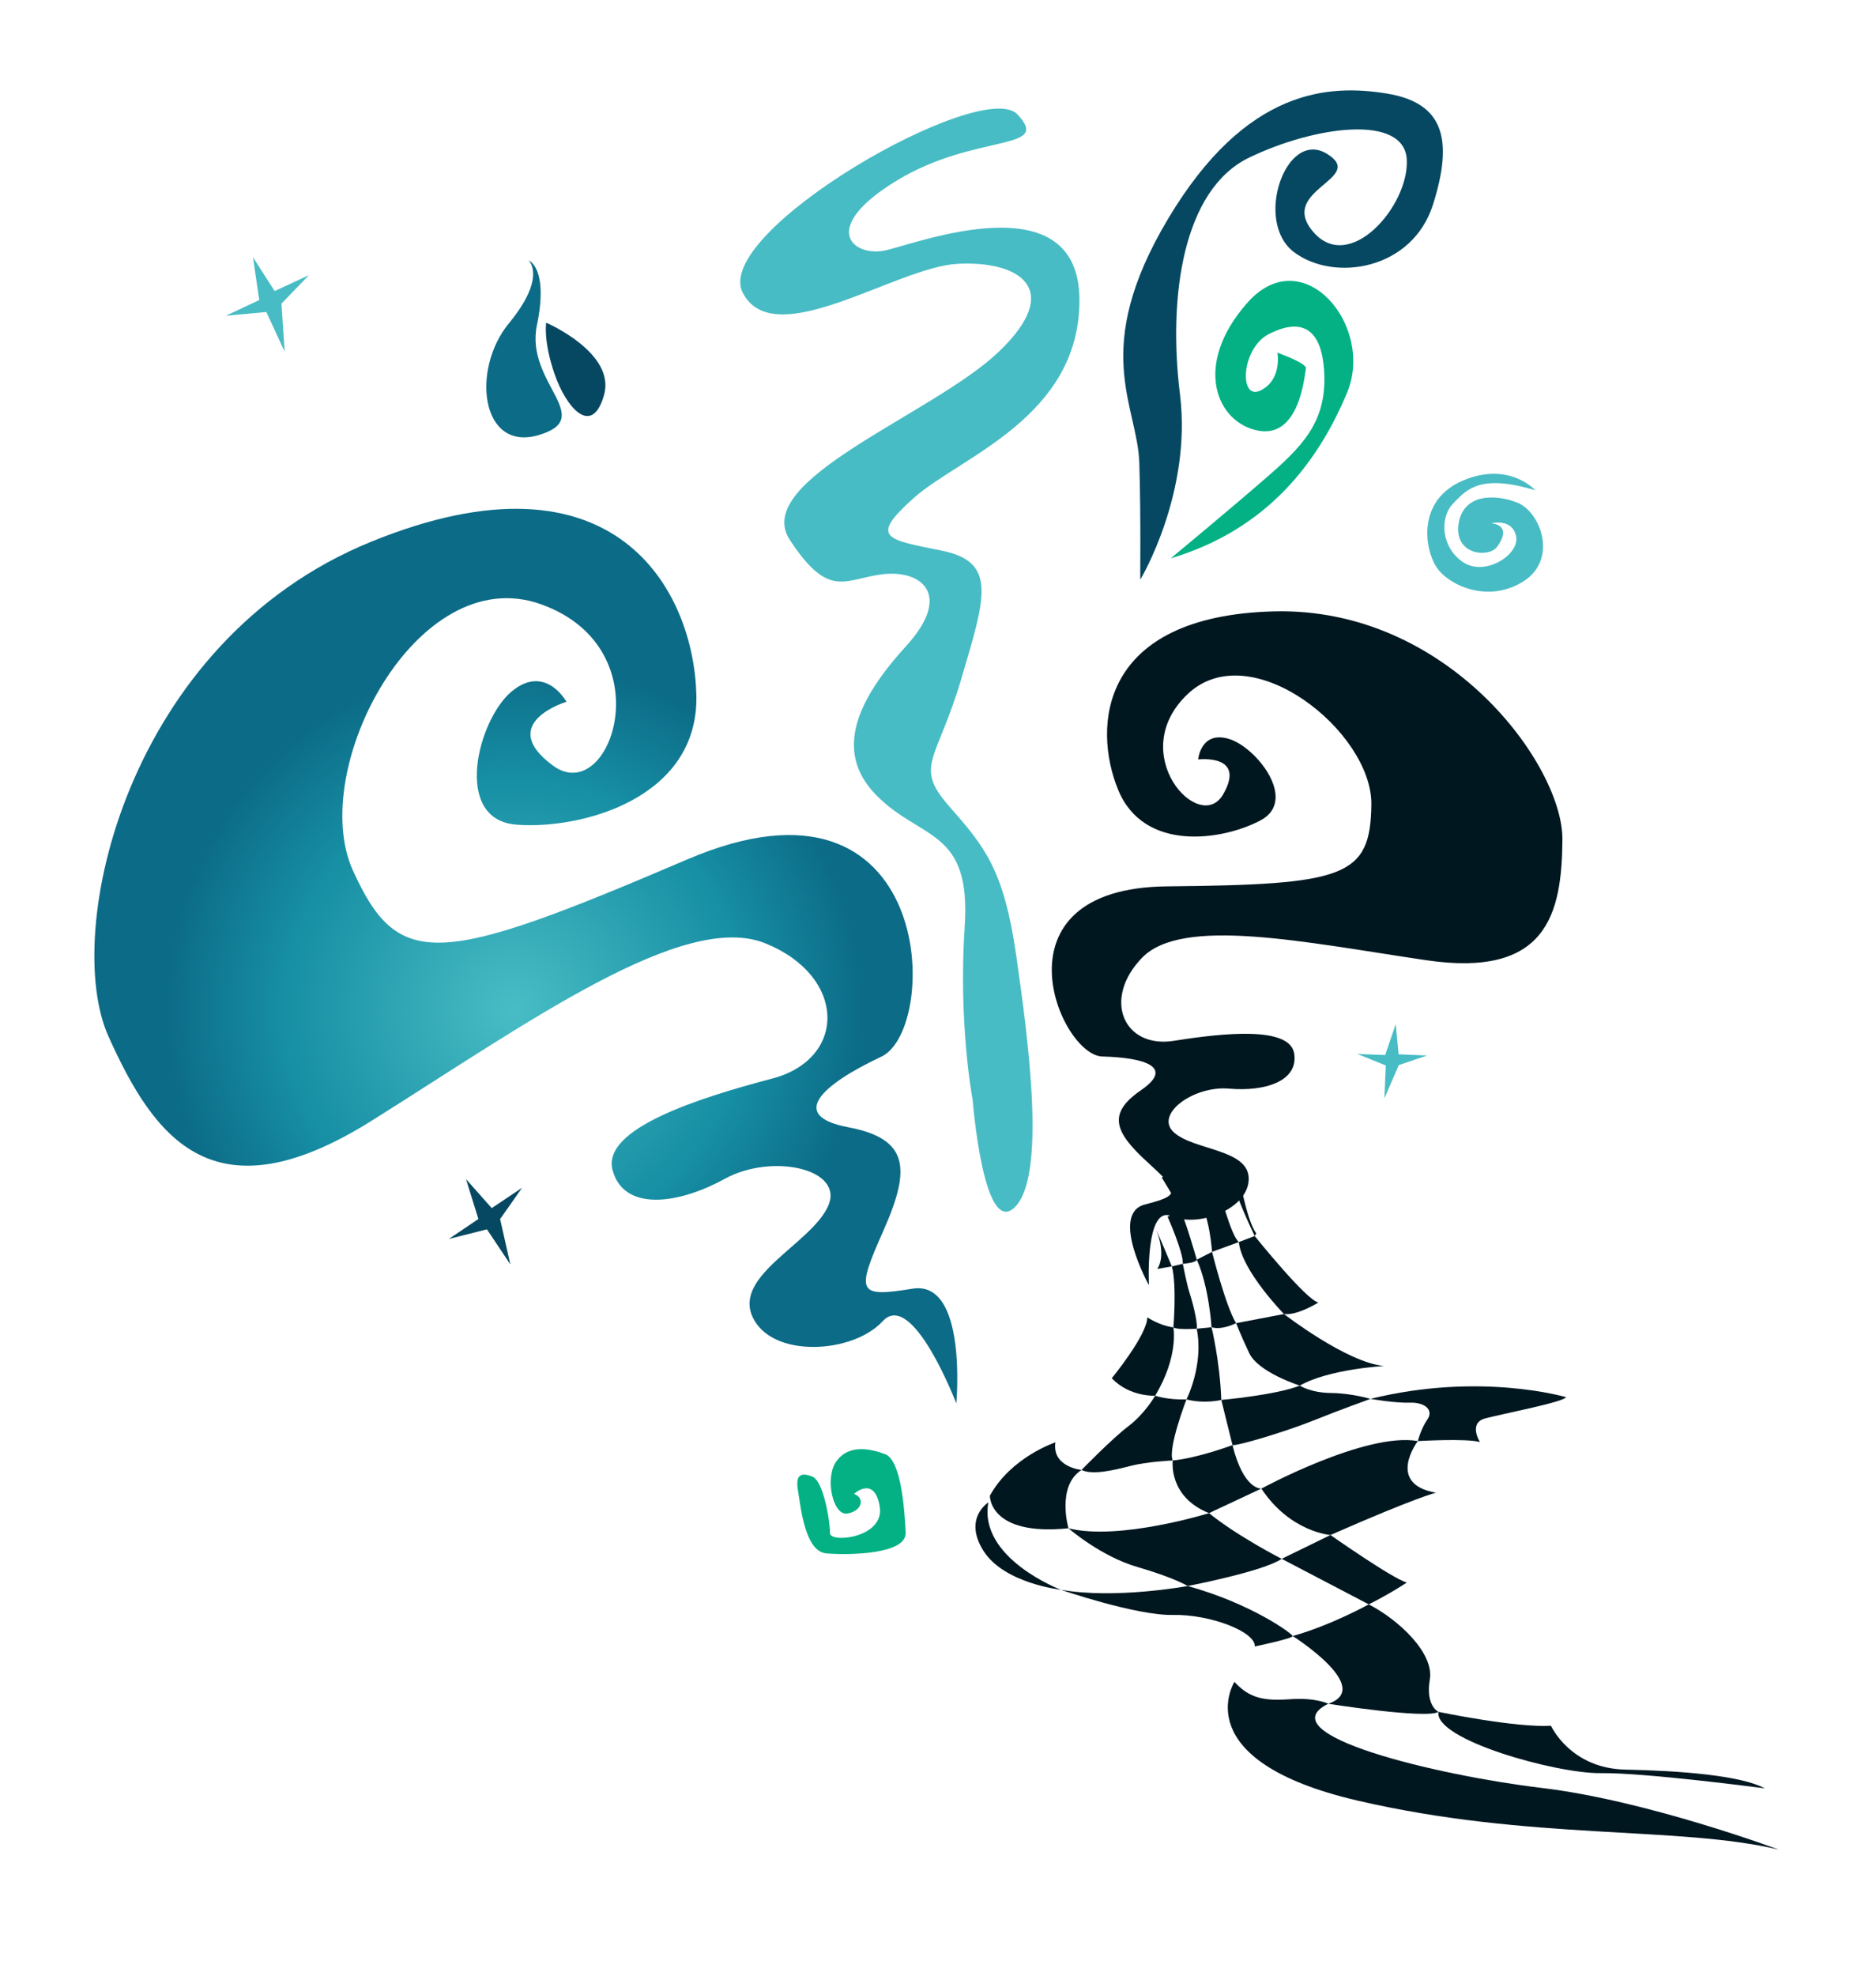 <?xml version="1.0" encoding="UTF-8"?><svg id="Color1" xmlns="http://www.w3.org/2000/svg" xmlns:xlink="http://www.w3.org/1999/xlink" viewBox="0 0 1080 1137"><defs><style>.cls-1{fill:#011720;}.cls-2{fill:#03b184;}.cls-3{fill:#064862;}.cls-4{fill:#0c6b86;}.cls-5{fill:#48bcc4;}.cls-6{fill:url(#Degradado_sin_nombre_34);}</style><radialGradient id="Degradado_sin_nombre_34" cx="153.49" cy="-697.46" fx="153.49" fy="-697.46" r="258.65" gradientTransform="translate(324.5 1294.47) rotate(-14.71)" gradientUnits="userSpaceOnUse"><stop offset="0" stop-color="#48bdc5"/><stop offset=".52" stop-color="#168ea3"/><stop offset=".78" stop-color="#0c6b87"/><stop offset=".99" stop-color="#0c6b87"/></radialGradient></defs><path class="cls-5" d="m883.85,282.11s-15.07-16.91-41.71-5.56c-26.63,11.34-22.04,39.56-15.07,49.94,6.97,10.38,29.56,20.79,49.77,8.16,20.21-12.63,10.23-39.94-3.21-45.36-13.44-5.43-31.67-4.95-34.01,12.54-2.33,17.49,17.39,19.4,22.27,12.78,4.88-6.61,5.28-12.37-3.28-13.52,0,0,11.86-3.06,14.19,7.38,2.33,10.44-17.57,23.41-30.27,15.17-12.71-8.23-14.04-25.49-6.02-33.86,8.02-8.38,15.73-17.16,47.34-7.67Z"/><path class="cls-6" d="m550.54,807.55s6.57-71.2-25.23-66.01c-31.8,5.19-32.57,2.24-16.69-33.51,15.88-35.75,14.57-52.78-20.33-59.4-34.9-6.63-14.89-24.63,19.08-40.6,33.97-15.97,31.73-174.86-111.66-113.53-143.38,61.33-166.32,64.19-192.56,6.34-26.24-57.85,36.79-178.62,108.22-153.16,71.43,25.46,40.28,117.33,7.02,92.9-33.26-24.43,7.72-36.77,7.72-36.77,0,0-12.11-22.08-31.56-5.93-19.44,16.16-34.32,73.75,2.75,76.65,37.08,2.9,105.03-14.94,103.59-74.57-1.44-59.63-46.17-145.79-187.38-88.18-141.21,57.6-177.76,225.11-151.13,284.44,26.63,59.33,60.89,105.6,151.72,48.59,90.83-57.01,179.72-121.03,226.63-101.95,46.9,19.08,46.72,66.5,3.88,77.75-42.84,11.25-98.2,28.94-91.99,52.58,6.21,23.64,36.91,20.31,64.52,5.17,27.61-15.14,69.58-5.64,59.46,15.97-10.12,21.61-54.36,39.54-43.34,63.49,11.03,23.95,57.67,21.18,74.86,2.45,17.19-18.73,42.42,47.29,42.42,47.29Z"/><path class="cls-1" d="m661.41,739.51s-22.79-41.14-2.27-46.43c20.52-5.28,20.21-7.27,1.19-24.6-19.02-17.33-22.73-27.93-3.47-41.15,19.26-13.22,2.45-18.77-22.23-19.4-24.68-.63-65.36-96.91,37.21-97.9,102.57-.99,117.14-5.33,117.64-47.11.5-41.78-69.4-97.84-105.68-63.61-36.28,34.23,6.78,81.31,20.34,57.8,13.57-23.51-14.37-20.1-14.37-20.1,0,0,1.45-16.5,17.44-11.92,15.98,4.59,40.18,35.34,18.61,46.89-21.56,11.55-67.2,18.78-82.11-17.51-14.9-36.29-10.75-100.01,89.52-102.67,100.27-2.66,166.59,88.55,166.24,131.32-.34,42.77-8.74,79.7-78.51,69.39-69.78-10.31-140.24-25.35-163.44-1.45-23.2,23.89-10.55,52.4,18.23,47.85,28.77-4.56,66.79-8.55,69.31,7.33,2.51,15.88-16.86,22-37.49,20.18-20.63-1.82-43.39,15.01-31.58,25.34,11.81,10.33,43.19,9.43,42.89,26.77s-29.13,28.01-44.43,21.28c-15.31-6.73-13.04,39.7-13.04,39.7Z"/><polygon class="cls-5" points="149.25 172.65 145.63 148.03 158.12 167.48 177.87 158.32 162.04 174.7 163.86 202.33 153.33 179.53 130.01 181.68 149.25 172.65"/><polygon class="cls-3" points="275.41 701.43 268.27 678.49 283.09 695.17 300.56 683.47 287.91 701.46 293.79 727.55 280.33 707.38 258.4 712.92 275.41 701.43"/><polygon class="cls-5" points="797.44 607.07 803.52 589.31 805.17 606.67 821.58 607.35 805.3 612.86 796.97 632.02 797.79 613.09 781.41 606.47 797.44 607.07"/><path class="cls-2" d="m459.39,857.77c1.65,9.83,4.04,35.02,16.34,36.08,12.31,1.06,46.25.74,45.65-11.99-.6-12.73-2.52-41.69-11.85-45.12-9.33-3.43-21.04-5.51-27.98,4.04-6.94,9.55-2.05,31.46,6.2,30.15,8.25-1.31,10.58-8.79,3.9-11.33,0,0,11.76-10.82,14.8,7.28,3.03,18.1-28.77,21.3-28.64,15.25.13-6.05-3.58-29.98-10.26-32.53-6.68-2.54-9.68-.89-8.17,8.16Z"/><path class="cls-5" d="m559.93,632.62s6.18,79.95,24.31,62c18.13-17.95,7.94-95.35.75-145.1-7.19-49.74-18.44-62.61-38.71-85.76-20.26-23.15-6.86-25.79,7.02-72.77,13.88-46.98,21.05-67.53-10.89-74.08-31.94-6.55-42.46-7.1-16.24-30.47,26.21-23.37,95.57-46.21,95.25-114.07s-92.31-32.8-111.17-28.4c-18.87,4.4-39.56-12.33,5.89-39.99,45.45-27.66,89.94-16.62,69.57-38.17-20.37-21.55-176.19,67.63-158.1,102.65,18.1,35.02,88.13-14.69,123.54-16.64,35.42-1.95,61.79,14.34,23.84,50.58-37.95,36.24-143.01,73.66-120.28,108.29,22.73,34.63,31.63,22.3,53.6,19.72,21.98-2.57,40.42,11.58,13.4,41.27-27.01,29.7-42.77,60.15-17.04,86.09,25.73,25.94,54.46,18.97,50.71,75.25-3.75,56.28,4.53,99.61,4.53,99.61Z"/><path class="cls-3" d="m656.48,333.51s29.83-49.65,22.83-106.51c-7.01-56.87,1.87-118.06,39.85-136.33,37.97-18.28,89.48-25.19,90.72,1.32,1.24,26.51-32.95,65.83-53.85,41.45-20.9-24.38,31.41-30.63,7.8-44.99-23.61-14.35-42.12,39.17-18.89,56.63,23.23,17.46,68.14,10.13,80.01-27.31,11.87-37.44,6.31-58.58-26.54-63.94-32.85-5.35-80.82-3.52-125.94,72.04-45.12,75.56-17.58,107.04-16.57,140.68,1.01,33.64.36,66.76.59,66.97Z"/><path class="cls-2" d="m674.02,321.26s33.01-27.33,54.05-45.59c21.04-18.25,35.7-32.31,34.29-61.05-1.41-28.73-15.66-30.67-31.82-22.44-16.16,8.22-17.4,38.66-4.84,32.49,12.57-6.17,9.7-21.71,9.7-21.71,0,0,17.13,6,16.4,9.1-.73,3.1-3.34,40.15-27.3,35.78-23.96-4.37-38.33-37.58-6.36-73.67,31.98-36.09,73.46,13.34,57.34,51.85-16.12,38.51-44.71,78.29-101.47,95.25Z"/><path class="cls-1" d="m664.73,705.37s7.47,15.57,1.51,24.79l8.38-1.45s-7.59-18.1-9.89-23.34Z"/><path class="cls-1" d="m672.16,700.09s9.15,20.53,8.78,27.12c0,0,7.62-.51,8.03-2.37,0,0-6.83-24.04-9.5-28.25l-7.31,3.5Z"/><path class="cls-1" d="m679.47,696.6l10.72-5.65s-8.15-12.64-14.86-15.83l-6.58,2.4s8,12.63,10.72,19.08Z"/><path class="cls-1" d="m690.19,690.94l11.4-7.45s6.91,27.39,11.61,31.22l-15.43,5.62s-1.39-21.06-7.57-29.4Z"/><path class="cls-1" d="m701.58,683.5s-7.82-15.93-8.14-18.22l-.21-4.63,16.23,17.41-7.88,5.44Z"/><path class="cls-1" d="m709.46,678.05l3.52-3.55s4.3,26.95,10.22,35.23l-.89,1.48s-12.15-25.21-12.85-33.16Z"/><path class="cls-1" d="m674.63,728.71l6.31-1.5s2.31,12,3.81,16.46c1.5,4.46,4.83,16.88,4.2,20.9,0,0-11.29.8-13.44-.79,0,0,2.05-23.99-.88-35.07Z"/><path class="cls-1" d="m688.97,724.85l8.79-4.51s7.75,31.1,13.85,41.03c0,0-8.17,4.23-14.14,2.34,0,0-1.42-23.38-8.5-38.86Z"/><path class="cls-1" d="m739.19,756.12s-24.41-24.93-26-41.4l9.12-3.51s29.97,37.3,36.71,38.25c0,0-11.98,7.59-19.83,6.66Z"/><path class="cls-1" d="m711.62,761.37l27.57-5.25s35.94,27.87,57.59,29.91c0,0-31.62,1.69-48.49,11.27,0,0-23.87-7.54-29.14-18.73-5.27-11.19-7.53-17.2-7.53-17.2Z"/><path class="cls-1" d="m703.09,805.54s-9.39,2.43-20.06-.29c0,0,10.1-19.73,5.91-40.68l8.53-.86s4.81,19.42,5.62,41.83Z"/><path class="cls-1" d="m665.01,803.11s-14.64.87-24.97-10.06c0,0,20.46-24.9,20.44-35.03,0,0,7.18,4.82,15.03,5.75,0,0,3.23,16.58-10.49,39.33Z"/><path class="cls-1" d="m665.01,803.11s6.99,2.48,18.02,2.14c0,0-10.92,28.34-7.89,35.14,0,0-14.47.59-24.34,3.13s-21.91,5.39-28.17,2.32c0,0,17.35-17.86,26.98-25.18s15.4-17.54,15.4-17.54Z"/><path class="cls-1" d="m703.09,805.54s31.03-2.7,45.19-8.23c0,0,6.22,4.13,17.97,4.24,11.76.11,22.69,3.39,22.69,3.39,0,0-17.18,6.15-32.93,12.48-15.75,6.33-43.31,14.56-46.47,14.14l-6.45-26.02Z"/><path class="cls-1" d="m622.64,845.83s-17.14-1.62-15.05-15.88c0,0-25.51,8.44-37.73,30.71,0,0-.54,23.43,45.25,18.74,0,0-7.04-24.33,7.53-33.56Z"/><path class="cls-1" d="m675.15,840.38s-2.8,20.87,20.87,30.3l30.13-14.13s-10.17,1.02-16.62-25c0,0-20.32,7.53-34.39,8.83Z"/><path class="cls-1" d="m696.03,870.69s-51.73,16.06-80.92,8.71c0,0,18.46,16.12,39.66,22.27s29.01,10.96,29.01,10.96c0,0,43.86-8.49,54.08-15.65,0,0-25.09-12.76-41.84-26.29Z"/><path class="cls-1" d="m683.78,912.62s-41.69,7.73-73.11,2.14c0,0,43.44,14.96,64.65,14.51,21.22-.45,47.57,9.64,47.06,18.13,0,0,22.21-4.62,21.8-6.02-.41-1.4-23.52-18.54-60.4-28.76Z"/><path class="cls-1" d="m610.67,914.76s-47.52-18.05-41.68-50.24c0,0-14.64,9.08-2.83,27.84,11.82,18.75,44.51,22.41,44.51,22.41Z"/><path class="cls-1" d="m787.98,923.18l-50.12-26.2,28.08-13.7s35.91,25.23,43.96,27.34c0,0-9.55,6.39-21.92,12.56Z"/><path class="cls-1" d="m787.98,923.18s-22,12.19-43.8,18.21c0,0,47.2,29.84,20.48,38.99,0,0,56.41,8.91,63.47,4.66,0,0-7.58-3.37-4.99-18.62,2.59-15.26-18.09-34.45-35.16-43.23Z"/><path class="cls-1" d="m764.66,980.37s-7.17-3.69-22.14-2.6-23.35-.66-31.87-10c0,0-28.66,45.25,71.09,68.37,99.76,23.12,184.49,14.38,242.26,28.16,0,0-75.75-28.27-136.37-35.48-60.62-7.21-158.52-30.86-122.98-48.44Z"/><path class="cls-1" d="m828.13,985.03s44.19,9.22,64.75,8c0,0,11.14,24.58,42.81,25.23s66.65,3.36,80.26,10.79c0,0-68.81-9.12-94.45-8.76-25.64.36-96.24-19.38-93.36-35.26Z"/><path class="cls-1" d="m765.95,883.27s-23.14-1.58-39.79-26.71c0,0,60.23-32.68,90.07-27.34,0,0-18.67,24.67,10.48,29.72,0,0-10.52,2.26-60.76,24.33Z"/><path class="cls-1" d="m788.95,804.94s14.04,2.46,22.71,2.18,13.83,4.24,10.09,9.64c-3.74,5.4-5.52,12.47-5.52,12.47,0,0,28.31-1.67,35.75.56,0,0-6.87-10.97,3.06-13.62,9.92-2.64,45.34-9.42,46.52-12.21,0,0-49.22-14.66-112.61.98Z"/><path class="cls-4" d="m304.31,149.85s10.76,9.32-11.29,36.12c-22.04,26.8-16.12,74.31,17.22,64.35,33.34-9.95-8.02-29.95-1.15-63.1,6.87-33.16-4.78-37.37-4.78-37.37Z"/><path class="cls-3" d="m314.44,185.7s40.34,17.29,33.26,41.76c-7.08,24.47-21.95,6.74-28.5-12.4-6.55-19.14-4.76-29.36-4.76-29.36Z"/></svg>